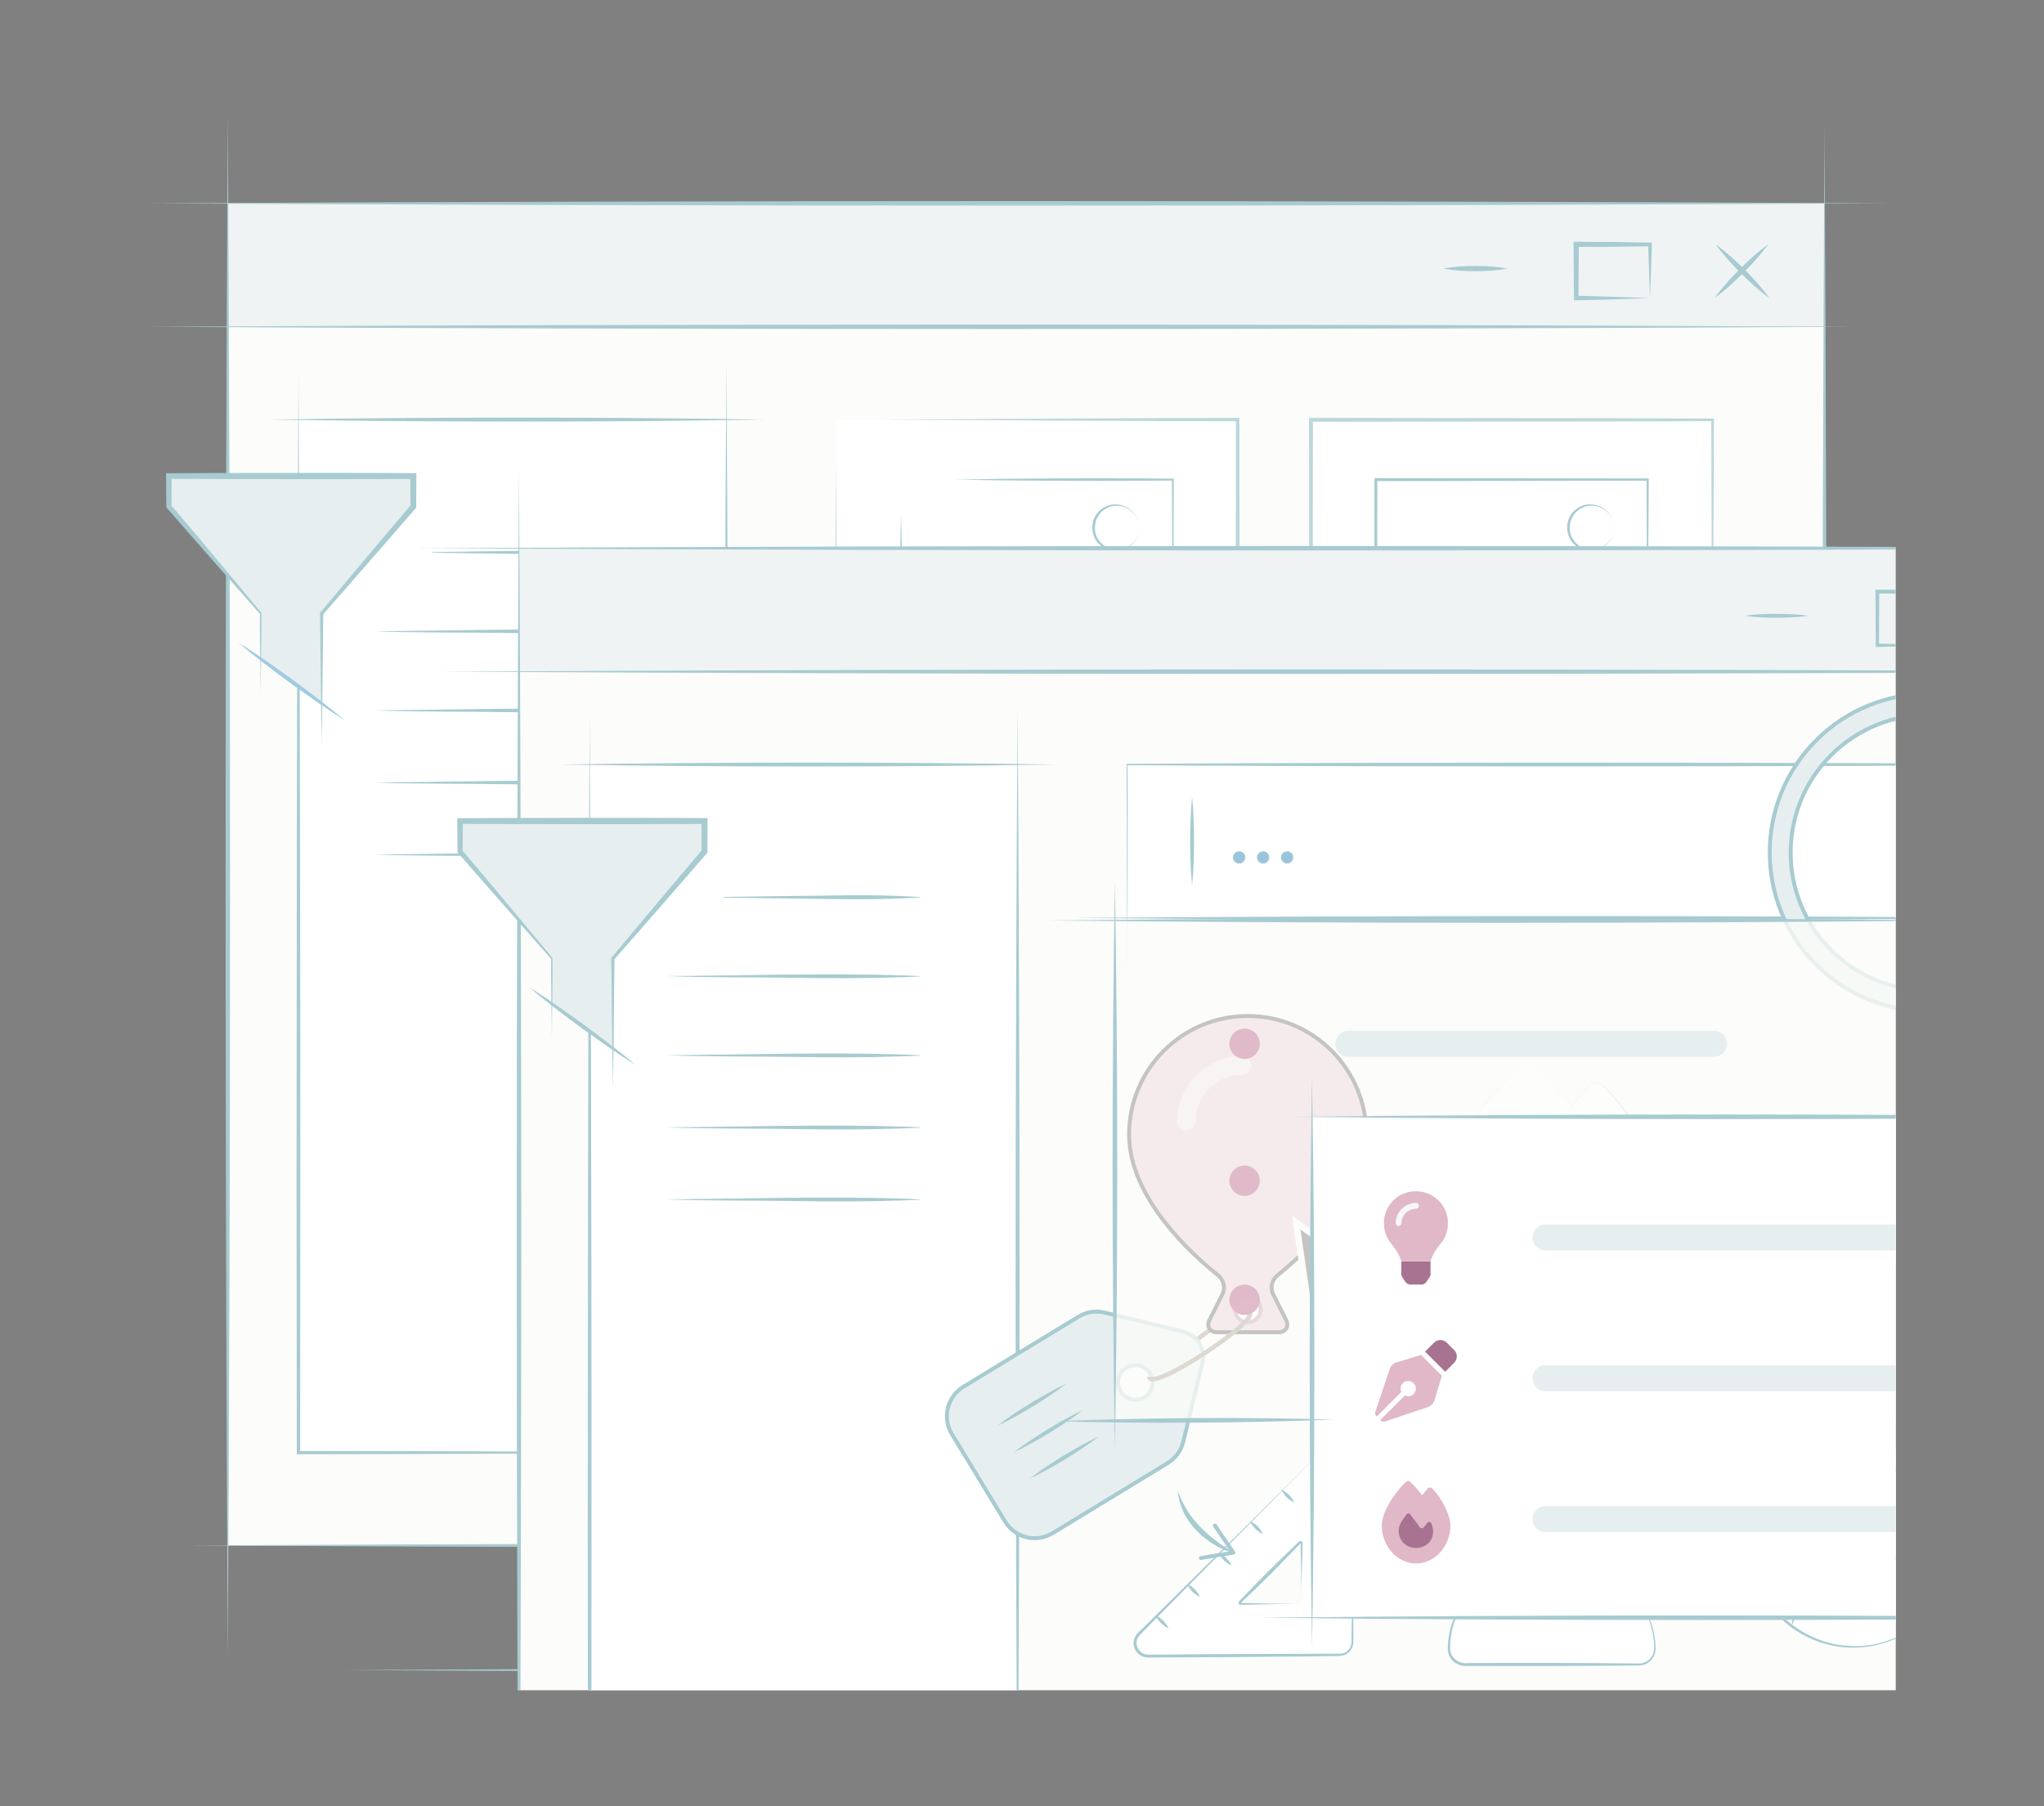 <svg width="1573" height="1390" viewBox="0 0 1573 1390" fill="none" xmlns="http://www.w3.org/2000/svg">
<rect x="0" y="0" width="1573" height="1390" fill="#808080" stroke="none"/>
<g clip-path="url(#clip0_101_952)">
<path d="M1404 251.5H175.3V1189.4H1404V251.5Z" fill="#FCFCFA"/>
<path d="M1317.9 884.4H1008.8V1115.8H1317.9V884.4Z" fill="white"/>
<path d="M952.5 884.4H643.4V1115.8H952.5V884.4Z" fill="white"/>
<path d="M1317.9 603.6H1008.8V835H1317.9V603.6Z" fill="white"/>
<path d="M1317.9 323.3H1008.8V554.7H1317.9V323.3Z" fill="white"/>
<path d="M1404 156.5H175.3V251.5H1404V156.5Z" fill="#EFF3F4"/>
<path d="M559 322.9H229.7V1117.9H559V322.9Z" fill="white"/>
<path d="M952.5 322.9H643.4V554.3H952.5V322.9Z" fill="white"/>
<path d="M975 554.7C864.9 556.7 753.5 556.8 643.4 554.7C753.6 552.7 864.9 552.7 975 554.7Z" fill="#B8D6DD"/>
<g opacity="0.75">
<path d="M952.5 1116.1C874.8 1116.5 719.9 1117.2 642.2 1117.4V1116.1L642 884.3V882.8H643.5L798 883C837 883 914.5 883.1 953.6 883.3C953.3 941.6 952.9 1057.9 952.5 1116.1ZM952.5 1116.1C952.1 1058.3 951.7 942.1 951.5 884.3L952.5 885.3C914 885.5 836.5 885.6 798 885.6L643.5 885.8L645 884.3L644.8 1116.1L643.5 1114.8C720.5 1115 875.5 1115.8 952.5 1116.1Z" fill="#B8D6DD"/>
</g>
<path d="M975 1116.1C864.9 1118.1 753.5 1118.2 643.4 1116.1C753.6 1114.1 864.9 1114.1 975 1116.1Z" fill="#B8D6DD"/>
<path d="M1340.4 554.7C1230.3 556.7 1118.9 556.8 1008.8 554.7C1119 552.7 1230.3 552.7 1340.4 554.7Z" fill="#B8D6DD"/>
<g opacity="0.75">
<path d="M1317.9 1116.1C1240.2 1116.5 1085.3 1117.2 1007.6 1117.4V1116.1L1007.4 884.3V882.8H1008.9L1163.4 883C1202.4 883 1279.9 883.1 1319 883.3C1318.7 941.6 1318.3 1057.9 1317.9 1116.1ZM1317.9 1116.1C1317.5 1058.3 1317.1 942.1 1316.9 884.3L1317.9 885.3C1279.4 885.5 1201.9 885.6 1163.4 885.6L1008.9 885.8L1010.4 884.3L1010.2 1116.1L1008.9 1114.8C1085.9 1115 1240.9 1115.8 1317.9 1116.1Z" fill="#B8D6DD"/>
</g>
<path d="M1340.4 1116.1C1230.3 1118.1 1118.9 1118.2 1008.8 1116.1C1119 1114.1 1230.3 1114.1 1340.4 1116.1Z" fill="#B8D6DD"/>
<path d="M332.9 424.9C351.8 424.6 389.6 424 408.5 423.9C433.7 423.4 459 423.3 484.1 425V425.3C480.9 425.5 477.8 425.7 474.6 425.8L465.1 426.2C446.2 426.9 427.3 426.7 408.4 426.4C389.6 426.2 351.6 425.7 332.8 425.4C332.9 425.2 332.9 424.9 332.9 424.9Z" fill="#A7CBD1"/>
<path d="M288.9 485.8C347.8 485.4 413.2 483.3 471.9 485.3C476 485.5 480 485.6 484.1 485.8V486.1C480 486.3 476 486.5 471.9 486.6C443.5 487.6 414.9 487.6 386.5 487.1C362.4 486.7 312.4 487 288.9 485.8Z" fill="#A7CBD1"/>
<path d="M288.9 546.7C347.8 546.3 413.2 544.2 471.9 546.2C476 546.4 480 546.5 484.1 546.7V547C480 547.2 476 547.4 471.9 547.5C443.5 548.5 414.9 548.5 386.5 548C362.4 547.6 312.4 547.9 288.9 546.7Z" fill="#A7CBD1"/>
<path d="M288.9 602.2C347.8 601.8 413.2 599.7 471.9 601.7C476 601.9 480 602 484.1 602.2V602.5C480 602.7 476 602.9 471.9 603C443.5 604 414.9 604 386.5 603.5C362.4 603 312.4 603.4 288.9 602.2Z" fill="#A7CBD1"/>
<path d="M288.9 657.6C347.8 657.2 413.2 655.1 471.9 657.1C476 657.3 480 657.4 484.1 657.6V657.9C480 658.1 476 658.3 471.9 658.4C443.5 659.4 414.9 659.4 386.5 658.9C362.4 658.5 312.4 658.8 288.9 657.6Z" fill="#A7CBD1"/>
<path d="M593.7 1117.9C502.9 1118.3 320.5 1119.2 229.7 1119.2H228.4V1117.9L228.2 910C228.3 758.9 228.4 540.5 229.2 390.2L229.7 286.2L230.2 390.2C230.6 458 230.8 631.7 231 702.1C231.2 805.7 231.1 1014.4 231 1118L229.7 1116.7C320.4 1116.6 503 1117.5 593.7 1117.9Z" fill="#A7CBD1"/>
<path d="M559 279.6C561 560.8 561 876.3 559 1157.5C557 876.2 557.1 560.8 559 279.6Z" fill="#A7CBD1"/>
<path d="M207.1 322.9C333.2 320.9 462.3 320.9 588.4 322.9C462.3 325 333.3 324.9 207.1 322.9Z" fill="#A7CBD1"/>
<g opacity="0.75">
<path d="M675.7 322.9C745.4 322.5 884.1 321.7 953.8 321.6V322.9L954 554.7V556.2C865.7 555.9 730.7 556.2 643.4 555.7H642.4V554.7C642.6 505.1 643 405.3 643.4 355.7L644 455.2L644.4 554.7L643.4 553.7C682 553.5 759.4 553.4 797.9 553.4L952.4 553.2L950.9 554.7L951.1 322.9L952.4 324.2C883.5 324.1 744.7 323.4 675.7 322.9Z" fill="#A7CBD1"/>
</g>
<path d="M643.4 1116.1C642.7 1042.5 642.2 957.9 642.1 884.3V883H643.4C743.1 882.8 853 882.8 952.5 883.3H953.5V884.3C953.3 945 952.9 1067.4 952.5 1128.1L951.9 1006.2L951.5 884.3L952.5 885.3C926.7 885.4 901 885.6 875.2 885.6C804 885.8 714.6 885.8 643.4 885.6L644.7 884.3L644.5 942.2C644.4 995.7 644 1062.8 643.4 1116.1Z" fill="#A7CBD1"/>
<g opacity="0.75">
<path d="M1317.9 554.9C1240.2 555.3 1085.3 556 1007.6 556.2V554.9L1007.4 323.1V321.6H1008.9L1163.4 321.8C1202.4 321.8 1279.9 321.9 1319 322.1C1318.7 380.4 1318.3 496.6 1317.9 554.9ZM1317.9 554.9C1317.5 497.1 1317.1 380.9 1316.9 323.1L1317.9 324.1C1279.4 324.3 1201.9 324.4 1163.4 324.4L1008.9 324.6L1010.4 323.1L1010.2 554.9L1008.9 553.6C1085.9 553.8 1240.9 554.5 1317.9 554.9Z" fill="#A7CBD1"/>
</g>
<path d="M1008.8 1116.1C1008.1 1042.5 1007.6 957.9 1007.5 884.3V883H1008.8C1108.5 882.8 1218.4 882.8 1317.9 883.3H1318.9V884.3C1318.7 945 1318.3 1067.4 1317.9 1128.1L1317.3 1006.2L1316.9 884.3L1317.9 885.3C1292.1 885.4 1266.4 885.6 1240.6 885.6C1169.4 885.8 1080 885.8 1008.8 885.6L1010.1 884.3L1009.9 942.2C1009.8 995.7 1009.4 1062.8 1008.8 1116.1Z" fill="#A7CBD1"/>
<g opacity="0.75">
<path d="M1317.9 835.4C1240.2 835.8 1085.3 836.5 1007.6 836.7V835.4L1007.4 603.6V602.1H1008.9L1163.4 602.3C1202.4 602.3 1279.9 602.4 1319 602.6C1318.7 660.9 1318.3 777.2 1317.9 835.4ZM1317.9 835.4C1317.5 777.6 1317.1 661.4 1316.9 603.6L1317.9 604.6C1279.4 604.8 1201.9 604.9 1163.4 604.9L1008.9 605.1L1010.4 603.6L1010.2 835.4L1008.9 834.1C1085.9 834.3 1240.9 835.1 1317.9 835.4Z" fill="#A7CBD1"/>
</g>
<path d="M1340.4 835.4C1230.3 837.4 1118.9 837.5 1008.8 835.4C1119 833.4 1230.3 833.4 1340.4 835.4Z" fill="#B8D6DD"/>
<path d="M876.5 406.1C876.5 421.8 857.6 429.9 846.1 419C838.8 412.3 838.8 399.8 846.1 393.1C857.6 382.3 876.5 390.4 876.5 406.1ZM876.5 406.1C876.4 390.8 857.9 383.4 847.3 394.4C841.1 400.7 841 411.6 847.3 417.8C857.9 428.8 876.4 421.4 876.5 406.1Z" fill="#A7CBD1"/>
<path d="M799.8 499.3C811.4 488.5 827.4 473.8 839.1 463.1C843.7 458.9 848.2 454.7 852.8 450.6L853.4 451.1L868.7 464C883.8 477 898.9 490.2 913.6 503.8C897.9 491.4 882.6 478.5 867.4 465.5L852.3 452.4H853.4C849 456.4 844.5 460.2 840 464.2C828.2 474.7 811.8 488.9 799.8 499.3Z" fill="#A7CBD1"/>
<path d="M693.4 508.6C693 494.5 692.9 474.2 692.7 459.9C698 455.2 708.4 445.9 713.8 441.2L734.7 422.8L735.4 422.2L736.1 422.8C760.7 447.3 791 478 815.5 502.9C824.2 511.9 833 520.8 841.7 529.8C832.7 521.1 823.7 512.3 814.8 503.6C789.8 479.1 759.3 448.8 734.7 424.2H736L715 442.5C709.8 447.1 699.2 456.2 693.9 460.7L694.1 460.2C694 474.4 693.6 494.6 693.4 508.6Z" fill="#A7CBD1"/>
<path d="M734.3 369.1C782.7 368.1 833.2 368 881.6 368.2L902.6 368.4H903.3V369.1C903.2 407.2 902.9 484 902.6 522.2C902.3 484 902.1 407.3 901.9 369.1L902.6 369.8L881.6 370C833.1 370.2 782.6 370.1 734.3 369.1Z" fill="#A7CBD1"/>
<path d="M913.5 508.6C858.1 508.9 747.8 509.4 692.5 509.5V508.6C692.4 481.4 692.3 451.6 692.8 424.5C692.9 415.2 693.1 405.8 693.4 396.5C693.7 405.8 693.9 415.2 694 424.5C694.4 451.5 694.4 481.4 694.2 508.6L693.3 507.7C748.2 507.8 858.7 508.3 913.5 508.6Z" fill="#A7CBD1"/>
<path d="M902.6 1070C850 1070.3 745.1 1070.7 692.5 1070.9V1070L692.4 930.5V929.5H693.4L798 929.6C798.8 929.7 902.5 929.8 903.3 929.8C903.1 965 902.8 1034.9 902.6 1070ZM902.6 1070L901.9 930.5L902.6 931.2L798 931.4L693.4 931.5L694.4 930.5L694.2 1070L693.3 1069.1C745.5 1069.3 850.4 1069.7 902.6 1070Z" fill="#A7CBD1"/>
<path d="M876.5 967.5C876.5 983.2 857.6 991.3 846.1 980.4C838.8 973.7 838.8 961.2 846.1 954.5C857.6 943.7 876.5 951.8 876.5 967.5ZM876.5 967.5C876.4 952.2 857.9 944.8 847.3 955.8C841.1 962.1 841 973 847.3 979.2C857.9 990.2 876.4 982.8 876.5 967.5Z" fill="#A7CBD1"/>
<path d="M796 1064C813.8 1047.5 834.3 1028.8 852.2 1012.5L852.8 1012L853.4 1012.5C862.4 1020.1 875 1030.8 883.8 1038.5C893.9 1047.2 903.8 1056.1 913.6 1065.2C903.1 1056.9 892.9 1048.5 882.7 1039.9C873.9 1032.5 861.2 1021.6 852.4 1013.9H853.5C835.3 1029.9 814.4 1048.2 796 1064Z" fill="#A7CBD1"/>
<path d="M693.4 1070C693 1055.9 692.9 1035.6 692.7 1021.3C698 1016.6 708.4 1007.3 713.8 1002.6L734.7 984.2L735.4 983.6L736.1 984.2C754.3 1002.4 776.8 1025.1 794.9 1043.6C801.3 1050.3 807.8 1056.9 814.2 1063.7C807.5 1057.3 800.8 1050.8 794.1 1044.4C775.5 1026.3 752.9 1003.9 734.7 985.7H736L715 1004C709.8 1008.6 699.2 1017.7 693.9 1022.2L694.1 1021.7C694 1035.9 693.6 1056 693.4 1070Z" fill="#A7CBD1"/>
<path d="M913.5 1070C858.2 1070.3 747.8 1070.8 692.5 1070.9V1070L692.4 930.5V929.5C745.1 929.5 850 929.7 902.6 929.8H903.3V930.5C903.1 968.6 902.9 1045.4 902.6 1083.6L902.2 1007.1L901.9 930.6L902.6 931.3C850.4 931.5 745.5 931.6 693.4 931.6L694.4 930.6L694.2 1070L693.3 1069.1C748.2 1069.2 858.7 1069.7 913.5 1070Z" fill="#A7CBD1"/>
<path d="M1268 508.6C1215.4 508.9 1110.5 509.3 1057.9 509.5V508.6L1057.8 369.1V368.1H1058.8L1163.4 368.2C1164.2 368.3 1267.9 368.4 1268.7 368.4C1268.5 403.5 1268.2 473.5 1268 508.6ZM1268 508.6L1267.3 369.1L1268 369.8L1163.4 370L1058.8 370.1L1059.8 369.1L1059.7 508.6L1058.8 507.7C1110.9 507.8 1215.9 508.3 1268 508.6Z" fill="#A7CBD1"/>
<path d="M1241.9 406.1C1241.9 421.8 1223 429.9 1211.5 419C1204.2 412.3 1204.2 399.8 1211.5 393.1C1223 382.3 1241.9 390.4 1241.9 406.1ZM1241.9 406.1C1241.8 390.8 1223.3 383.4 1212.7 394.4C1206.5 400.7 1206.4 411.6 1212.7 417.8C1223.3 428.8 1241.8 421.4 1241.9 406.1Z" fill="#A7CBD1"/>
<path d="M1161.4 502.6C1179.2 486.1 1199.7 467.4 1217.6 451.1L1218.2 450.6L1218.8 451.1C1227.8 458.7 1240.4 469.4 1249.2 477.1C1259.3 485.8 1269.2 494.7 1279 503.8C1268.5 495.5 1258.3 487.1 1248.1 478.5C1239.3 471.1 1226.6 460.2 1217.8 452.5H1218.9C1200.7 468.5 1179.8 486.8 1161.4 502.6Z" fill="#A7CBD1"/>
<path d="M1058.8 508.6C1058.4 494.5 1058.3 474.2 1058.1 459.9C1063.4 455.2 1073.8 445.9 1079.2 441.2L1100.1 422.8L1100.8 422.2L1101.5 422.8C1126.1 447.3 1156.4 478 1180.9 502.9C1189.6 511.9 1198.4 520.8 1207.1 529.8C1198.1 521.1 1189.1 512.3 1180.2 503.6C1155.2 479.1 1124.7 448.8 1100.1 424.2H1101.4L1080.4 442.5C1075.2 447.1 1064.6 456.2 1059.3 460.7L1059.5 460.2C1059.4 474.4 1059 494.6 1058.8 508.6Z" fill="#A7CBD1"/>
<path d="M1278.9 508.6C1223.6 508.9 1113.2 509.4 1057.9 509.5V508.6L1057.8 369.1V368.1C1110.5 368.2 1215.4 368.3 1268 368.4H1268.7V369.1C1268.5 407.2 1268.3 484 1268 522.2L1267.6 445.7L1267.3 369.2L1268 369.9C1215.8 370.1 1110.9 370.2 1058.8 370.2L1059.8 369.2L1059.7 508.7L1058.8 507.8C1113.6 507.8 1224.1 508.3 1278.9 508.6Z" fill="#A7CBD1"/>
<path d="M1268 1070C1215.4 1070.3 1110.5 1070.7 1057.9 1070.9V1070L1057.8 930.5V929.5H1058.8L1163.4 929.6C1164.2 929.7 1267.9 929.8 1268.7 929.8C1268.5 965 1268.2 1034.9 1268 1070ZM1268 1070L1267.3 930.5L1268 931.2L1163.4 931.4L1058.8 931.5L1059.8 930.5L1059.6 1070L1058.7 1069.1C1110.9 1069.3 1215.9 1069.7 1268 1070Z" fill="#A7CBD1"/>
<path d="M1241.9 967.5C1241.9 983.2 1223 991.3 1211.5 980.4C1204.2 973.7 1204.2 961.2 1211.5 954.5C1223 943.7 1241.9 951.8 1241.9 967.5ZM1241.9 967.5C1241.8 952.2 1223.3 944.8 1212.7 955.8C1206.5 962.1 1206.4 973 1212.7 979.2C1223.3 990.2 1241.8 982.8 1241.9 967.5Z" fill="#A7CBD1"/>
<path d="M1161 1064.4C1176.6 1049.8 1201.6 1027.1 1217.6 1012.6L1218.2 1012.1L1218.8 1012.6C1226.5 1019 1234.1 1025.5 1241.6 1032.1C1249.1 1038.7 1256.5 1045.4 1263.7 1052.3C1255.8 1046.2 1248 1039.9 1240.4 1033.5C1232.7 1027.1 1225.2 1020.6 1217.7 1014H1218.8C1202.6 1028.3 1177.3 1050.4 1161 1064.4Z" fill="#A7CBD1"/>
<path d="M1058.8 1070C1058.4 1055.9 1058.3 1035.6 1058.1 1021.3C1063.4 1016.6 1073.8 1007.3 1079.2 1002.6L1100.1 984.2L1100.8 983.6L1101.5 984.2C1126.1 1008.7 1156.4 1039.4 1180.9 1064.3C1189.6 1073.3 1198.4 1082.2 1207.1 1091.2C1198.1 1082.5 1189.1 1073.7 1180.2 1065C1155.2 1040.5 1124.7 1010.2 1100.1 985.6H1101.4L1080.4 1003.9C1075.2 1008.5 1064.6 1017.6 1059.3 1022.1L1059.5 1021.6C1059.4 1035.9 1059 1056 1058.8 1070Z" fill="#A7CBD1"/>
<path d="M1241.9 686.8C1241.9 702.5 1223 710.6 1211.5 699.7C1204.2 693 1204.2 680.5 1211.5 673.8C1223 663 1241.9 671.1 1241.9 686.8ZM1241.9 686.8C1241.8 671.5 1223.3 664.1 1212.7 675.1C1206.5 681.4 1206.4 692.3 1212.7 698.5C1223.3 709.5 1241.8 702.1 1241.9 686.8Z" fill="#A7CBD1"/>
<path d="M1165.6 779.6C1177.1 768.9 1193 754.3 1204.6 743.7C1209.1 739.6 1213.7 735.4 1218.2 731.3L1218.8 731.8L1234.1 744.7C1249.2 757.7 1264.3 770.9 1279 784.5C1263.3 772.1 1248 759.2 1232.8 746.2L1217.7 733.1H1218.8C1214.4 737 1210 740.9 1205.5 744.8C1193.7 755.2 1177.5 769.4 1165.6 779.6Z" fill="#A7CBD1"/>
<path d="M1058.8 789.3C1058.4 775.2 1058.3 754.9 1058.1 740.6C1063.4 735.9 1073.8 726.6 1079.2 721.9L1100.1 703.5L1100.8 702.9L1101.5 703.5C1126.1 728 1156.4 758.7 1180.9 783.6C1189.6 792.6 1198.4 801.5 1207.1 810.5C1198.1 801.8 1189.1 793 1180.2 784.3C1155.2 759.8 1124.7 729.5 1100.1 704.9H1101.4L1080.4 723.2C1075.2 727.8 1064.6 736.9 1059.3 741.4L1059.5 740.9C1059.4 755.2 1059 775.3 1058.8 789.3Z" fill="#A7CBD1"/>
<path d="M1038.1 649.8C1113.8 648.7 1192.2 648.6 1268 649.1H1268.7V649.8C1268.6 687.9 1268.3 764.7 1268 802.9C1267.7 764.7 1267.5 688 1267.3 649.8L1268 650.5C1192.2 651 1113.8 650.9 1038.1 649.8Z" fill="#A7CBD1"/>
<path d="M1278.9 789.3C1223.5 789.6 1113.2 790.1 1057.9 790.2V789.3C1057.8 751.4 1057.7 709.7 1058.2 672C1058.2 660.6 1058.6 644.5 1058.8 632.9C1059.1 644.6 1059.3 660.5 1059.4 672C1059.8 709.6 1059.8 751.4 1059.6 789.3L1058.7 788.4C1113.6 788.5 1224.1 789 1278.9 789.3Z" fill="#A7CBD1"/>
<path d="M265.4 1285.3C649 1283 1079.3 1283 1462.9 1285.3C1079.3 1287.6 648.9 1287.5 265.4 1285.3Z" fill="#A7CBD1"/>
<path d="M1404.1 1300.8C1401.8 915.3 1401.8 482.8 1404.1 97.3C1406.3 482.8 1406.3 915.2 1404.1 1300.8Z" fill="#A7CBD1"/>
<path d="M114 251.5C534.3 249.2 1005.8 249.2 1426.1 251.5C1005.8 253.8 534.3 253.8 114 251.5Z" fill="#A7CBD1"/>
<path d="M114 156.5C543.5 154.2 1025.4 154.2 1454.9 156.5C1025.4 158.8 543.5 158.8 114 156.5Z" fill="#A7CBD1"/>
<path d="M145.1 1189.4C562.4 1187.1 1030.4 1187.1 1447.7 1189.4C1030.4 1191.7 562.3 1191.7 145.1 1189.4Z" fill="#A7CBD1"/>
<path d="M175.3 1276.9C173.1 896.1 173 468.8 175.3 88C177.6 468.8 177.6 896.1 175.3 1276.9Z" fill="#A7CBD1"/>
<path d="M200.6 507.4V472.1L130 389.8V366.3H318.2V389.8L247.6 472.1V542.7" fill="#E6EEEF"/>
<path d="M200.6 533.4C200.6 518.9 199.7 485.2 200.1 472.5C177.6 447.1 150.8 416.7 128.5 391L128 390.5V389.8L127.8 366.3V364.2H130L177 364C220.7 364 274.6 363.8 318.1 364.1H320.4V366.4L320.3 389.9V390.7L319.8 391.3L302 411.8C284.7 431.6 265.8 453.4 248.5 473L248.8 472.2C248.4 500.6 248.1 544.8 247.6 572.9C247.4 560.3 247.1 535.1 246.9 522.5L246.3 472.1V471.7C258 457.7 269.7 443.7 281.4 429.8C290.1 419.5 307.7 398.7 316.4 388.4L315.9 389.8L315.8 366.3L318.1 368.6C274.7 368.8 220.6 368.8 177 368.7L130 368.5L132.1 366.4L132 389.8L131.5 388.5L149 409.2C164.5 427.7 185.7 453 201.1 471.6C201.4 487 200.6 518 200.6 533.4Z" fill="#A7CBD1"/>
<path d="M265.4 554.4C251.2 545.5 237.1 535.5 223.5 525.7C210 515.8 196.1 505.3 183.4 494.5C197.6 503.3 211.7 513.4 225.3 523.2C238.7 533.1 252.6 543.6 265.4 554.4Z" fill="#A1CBE2"/>
<path d="M656.3 822.1C656.3 822.1 613 850 611.9 853" stroke="#A87390" stroke-width="3.425" stroke-miterlimit="10"/>
<path d="M606.6 853.6H544.3C537.2 853.6 530.4 856.4 525.4 861.4L452.1 934.7C441.7 945.1 441.7 962 452.1 972.4L507.7 1028C518.1 1038.4 535 1038.4 545.4 1028L618.7 954.7C623.7 949.7 626.5 942.9 626.5 935.8V873.6C626.6 862.6 617.6 853.6 606.6 853.6ZM593.3 900.3C593.3 907.7 587.3 913.6 580 913.6C572.7 913.6 566.7 907.6 566.7 900.3C566.7 893 572.7 887 580 887C587.3 887 593.3 892.9 593.3 900.3Z" fill="#E6EEEF" stroke="#A7CBD1" stroke-width="3" stroke-miterlimit="10"/>
<path d="M528.7 913.6C522.4 921.6 515.1 929.3 507.9 936.5C500.6 943.7 493 951 485 957.3C491.3 949.3 498.6 941.6 505.8 934.4C513 927.2 520.7 919.9 528.7 913.6Z" fill="#A7CBD1"/>
<path d="M545.6 930.5C539.3 938.5 532 946.2 524.8 953.4C517.5 960.6 509.9 967.9 501.9 974.2C508.2 966.2 515.5 958.5 522.7 951.3C530 944.2 537.6 936.8 545.6 930.5Z" fill="#A7CBD1"/>
<path d="M562.4 947.3C556.1 955.3 548.8 963 541.6 970.2C534.3 977.4 526.7 984.7 518.7 991C525 983 532.3 975.3 539.5 968.1C546.7 960.9 554.4 953.6 562.4 947.3Z" fill="#A7CBD1"/>
<g opacity="0.85">
<path d="M949 603.6H643V833.1H949V603.6Z" fill="#EFEDE6"/>
</g>
<path d="M949 603.6V833.1H643V603.6H949ZM952 600.6H949H643H640V603.6V833.1V836.1H643H949H952V833.1V603.6V600.6Z" fill="#353531"/>
<path d="M899.6 649.3H692.4V787.4H899.6V649.3Z" fill="#F7F7F5"/>
<path d="M856.5 703.3C866.055 703.3 873.8 695.555 873.8 686C873.8 676.445 866.055 668.7 856.5 668.7C846.945 668.7 839.2 676.445 839.2 686C839.2 695.555 846.945 703.3 856.5 703.3Z" fill="#E8D98B" stroke="#C6814E" stroke-width="2" stroke-miterlimit="10"/>
<path d="M785.4 787.5L850.3 731.2L899.6 773.5V787.5H785.4Z" fill="#98D0EF" stroke="#5892BE" stroke-width="2" stroke-miterlimit="10"/>
<path d="M692.4 739.6L734 703.2L814.9 787.5H692.4V739.6Z" fill="#98D0EF" stroke="#5892BE" stroke-width="2" stroke-miterlimit="10"/>
<path d="M899.6 649.3V787.4H692.4V649.3H899.6ZM901.6 647.3H899.6H692.4H690.4V649.3V787.4V789.4H692.4H899.6H901.6V787.4V649.3V647.3Z" fill="#3D3D3A"/>
<path d="M947.9 890.8L927.6 919L913.3 820.9L993.5 879.2L959.1 884.1L1002.4 955.8L991.3 962.6L947.9 890.8Z" fill="#68644F"/>
<path d="M947.5 900.7L924.1 933.1L906 808.9L1007.6 882.7L968 888.3L1009.9 957.7L989.5 970.1L947.5 900.7Z" fill="#1D1D1B"/>
<path d="M909.3 814.3L1001.2 881.1L971.3 885.4L963.9 886.5L967.8 892.9L1006.5 957L990.2 966.8L951.5 902.7L947.6 896.3L943.2 902.3L925.5 926.8L909.3 814.3ZM902.8 803.5L922.6 939.6L947.4 905.2L988.7 973.5L1013.4 958.6L972 890.2L1014 884.2L902.8 803.5Z" fill="white"/>
<path d="M660.6 824.4C665.129 824.4 668.8 820.729 668.8 816.2C668.8 811.671 665.129 808 660.6 808C656.071 808 652.4 811.671 652.4 816.2C652.4 820.729 656.071 824.4 660.6 824.4Z" fill="#F7F7F5" stroke="#282722" stroke-width="1.712" stroke-miterlimit="10"/>
<path d="M588 894.2C587.4 907.5 668.7 826.4 657.4 821.1C657.4 821.1 655.8 820.4 654.7 821.5" stroke="#A87390" stroke-width="3.425" stroke-miterlimit="10"/>
<path d="M1269.8 229.4C1251.7 230.1 1231.1 230.8 1213 231.1H1211.3V229.4C1211.2 219.1 1211 198.4 1211 188.1V186.1H1213C1231.3 186.1 1251.4 186.3 1269.8 186.7H1271.2V188.1C1271 200.2 1270.2 217.2 1269.8 229.4ZM1269.8 229.4C1269.3 217.5 1268.7 199.8 1268.4 188.1L1269.8 189.5C1262.7 189.7 1248.5 189.9 1241.4 189.9C1231.9 190 1222.5 190 1213 190L1215 188C1215 198.3 1214.8 219 1214.7 229.3L1213 227.6C1229 228 1253.5 228.8 1269.8 229.4Z" fill="#A7CBD1"/>
<path d="M1160 206.7C1151.9 208.3 1143.7 208.6 1135.5 208.7C1127.3 208.7 1119.1 208.3 1111 206.7C1119.1 205.1 1127.3 204.7 1135.5 204.7C1143.7 204.7 1151.9 205.1 1160 206.7Z" fill="#A7CBD1"/>
<path d="M1360.7 188.1C1355 196 1348.4 203.2 1341.5 210.1C1334.6 217 1327.5 223.6 1319.5 229.3C1325.2 221.3 1331.8 214.2 1338.7 207.3C1345.6 200.4 1352.7 193.8 1360.7 188.1Z" fill="#A7CBD1"/>
<path d="M1320.4 188.1C1328.3 193.8 1335.5 200.4 1342.4 207.3C1349.3 214.2 1355.9 221.3 1361.6 229.3C1353.6 223.6 1346.5 217 1339.6 210.1C1332.7 203.2 1326.1 196 1320.4 188.1Z" fill="#A7CBD1"/>
<path d="M1239.5 1214.1C1232.5 1223.3 1224.6 1231.7 1216.5 1239.9C1208.3 1248 1199.9 1255.9 1190.7 1262.9C1197.7 1253.7 1205.5 1245.3 1213.7 1237.1C1221.9 1228.9 1230.3 1221 1239.5 1214.1Z" fill="#A7CBD1"/>
<path d="M1191.8 1214.1C1201 1221.1 1209.4 1228.9 1217.6 1237.1C1225.7 1245.3 1233.6 1253.7 1240.6 1262.9C1231.4 1255.9 1223 1248.1 1214.8 1239.9C1206.6 1231.7 1198.8 1223.3 1191.8 1214.1Z" fill="#A7CBD1"/>
<path d="M1353.9 1211.1C1343.8 1227.3 1332 1242.4 1319.8 1257C1310.8 1248.2 1301.9 1239.4 1293.6 1230C1303 1237.3 1312.1 1245.1 1320.9 1253L1318.2 1253.2C1319.6 1251.4 1321 1249.5 1322.4 1247.7C1332.3 1235.1 1342.5 1222.5 1353.9 1211.1Z" fill="#A7CBD1"/>
<g clip-path="url(#clip1_101_952)">
<path d="M1628.1 516.9H399.4V1454.8H1628.1V516.9Z" fill="#FCFCFA"/>
<path d="M1508.3 840.1C1514.3 840.1 1519.2 845 1519.2 851V981.8C1519.2 987.8 1514.3 992.7 1508.3 992.7C1502.3 992.7 1497.4 987.8 1497.4 981.8V851C1497.4 845 1502.3 840.1 1508.3 840.1ZM1344.9 894L1486.6 851V981.8L1442 968.2C1438.4 982.3 1425.6 992.6 1410.4 992.6C1392.4 992.6 1377.7 978 1377.7 959.9C1377.7 956.2 1378.3 952.5 1379.5 949.2L1345 938.7C1344.7 944.5 1339.9 949 1334.1 949C1328.1 949 1323.2 944.1 1323.2 938.1V894.5C1323.2 888.5 1328.1 883.6 1334.1 883.6C1339.8 883.7 1344.6 888.3 1344.9 894ZM1426.3 963.5L1395.1 954C1394.4 955.8 1394 957.9 1394 960C1394 969 1401.3 976.3 1410.3 976.3C1418.1 976.4 1424.7 970.8 1426.3 963.5Z" fill="white"/>
<path d="M1344.9 894C1380.8 882.8 1451.6 860.7 1487.5 849.7C1487.8 886.8 1487.6 944.3 1487.8 981.8V983.5L1486.2 983L1441.6 969.4L1443.1 968.6C1438.5 986.9 1418.6 998.1 1400.5 992.4C1382.5 987.3 1372 966.5 1378.5 949L1379.1 950.3L1344.7 939.6L1345.7 938.9C1344.1 954.4 1321.9 953 1322.5 937.3V930.4C1322.6 920.4 1322.7 905.7 1322.8 895.7C1322.5 891 1325.3 886.2 1329.8 884.4C1336.6 881.5 1344.7 886.7 1344.9 894ZM1344.9 894C1344.5 886.7 1336.6 881.8 1329.9 884.7C1325.6 886.5 1323 891 1323.4 895.6C1323.5 905.5 1323.6 920.3 1323.7 930.3V937.2C1323.2 951 1342.7 952.4 1344.1 938.7L1344.2 937.7L1345.2 938L1379.7 948.3L1380.7 948.6L1380.4 949.6C1374.5 966.1 1384.3 985.4 1401.2 990.2C1413.4 994 1427.6 989.5 1435.3 979.2C1438.1 975.5 1440.1 971.2 1441.2 966.7L1442.4 967.1L1487.1 980.6L1485.5 981.8C1485.4 944.7 1485.7 887.7 1485.8 851L1487.1 851.9C1451.4 862.6 1380.3 883.6 1344.9 894Z" fill="#A7CBD1"/>
<path d="M1426.3 963.5C1416 961.2 1404.9 958.1 1394.8 955.2L1396.2 954.5C1393 962.5 1397.7 972.2 1405.9 974.7C1414.4 977.5 1423.9 972.1 1426.3 963.5ZM1426.3 963.5C1425 973.2 1414.6 979.5 1405.3 976.7C1395.6 974.1 1390.2 962.8 1394 953.6L1394.4 952.6L1395.4 952.9C1405.5 956.1 1416.4 959.7 1426.3 963.5Z" fill="#A7CBD1"/>
<path d="M1628.1 421.9H399.4V516.9H1628.1V421.9Z" fill="#EFF3F4"/>
<path d="M783.1 588.4H453.8V1383.4H783.1V588.4Z" fill="white"/>
<path d="M1542 588.4H867.5V706.5H1542V588.4Z" fill="white"/>
<path d="M817.8 1383.3C727 1383.7 544.6 1384.6 453.8 1384.6H452.5V1383.3L452.3 1175.4C452.4 1024.3 452.5 805.9 453.3 655.6L453.8 551.6L454.3 655.6C454.7 723.4 454.9 897.1 455.1 967.5C455.3 1071.1 455.2 1279.8 455.1 1383.4L453.8 1382.1C544.4 1382 727.1 1382.9 817.8 1383.3Z" fill="#A7CBD1"/>
<path d="M783.1 545C785.1 826.2 785.1 1141.7 783.1 1422.9C781.1 1141.6 781.1 826.2 783.1 545Z" fill="#A7CBD1"/>
<path d="M431.2 588.4C557.3 586.4 686.4 586.4 812.5 588.4C686.4 590.4 557.3 590.4 431.2 588.4Z" fill="#A7CBD1"/>
<path d="M556.9 690.3C575.8 690 613.6 689.4 632.5 689.3C657.7 688.8 683 688.7 708.1 690.4V690.7C704.9 690.9 701.8 691.1 698.6 691.2L689.1 691.6C670.2 692.3 651.3 692.1 632.4 691.8C613.6 691.6 575.6 691.1 556.8 690.8C556.9 690.6 556.9 690.3 556.9 690.3Z" fill="#A7CBD1"/>
<path d="M513 751.2C571.9 750.8 637.3 748.7 696 750.7C700.1 750.9 704.1 751 708.2 751.2V751.5C704.1 751.7 700.1 751.9 696 752C667.6 753 639 753 610.6 752.5C586.5 752.1 536.5 752.4 513 751.2Z" fill="#A7CBD1"/>
<path d="M513 812.1C571.9 811.7 637.3 809.6 696 811.6C700.1 811.8 704.1 811.9 708.2 812.1V812.4C704.1 812.6 700.1 812.8 696 812.9C667.6 813.9 639 813.9 610.6 813.4C586.5 813 536.5 813.3 513 812.1Z" fill="#A7CBD1"/>
<path d="M513 867.6C571.9 867.2 637.3 865.1 696 867.1C700.1 867.3 704.1 867.4 708.2 867.6V867.9C704.1 868.1 700.1 868.3 696 868.4C667.6 869.4 639 869.4 610.6 868.9C586.5 868.4 536.5 868.8 513 867.6Z" fill="#A7CBD1"/>
<path d="M513 923C571.9 922.6 637.3 920.5 696 922.5C700.1 922.7 704.1 922.8 708.2 923V923.3C704.1 923.5 700.1 923.7 696 923.8C667.6 924.8 639 924.8 610.6 924.3C586.5 923.9 536.5 924.2 513 923Z" fill="#A7CBD1"/>
<path d="M319 421.9C764.6 419.6 1264.5 419.6 1710.1 421.9C1264.5 424.2 764.6 424.2 319 421.9Z" fill="#A7CBD1"/>
<path d="M338.1 516.9C767.6 514.6 1249.5 514.6 1679 516.9C1249.4 519.2 767.6 519.2 338.1 516.9Z" fill="#A7CBD1"/>
<path d="M399.4 1542.3C397.1 1163.4 397.1 738.4 399.4 359.5C401.7 738.4 401.7 1163.5 399.4 1542.3Z" fill="#A7CBD1"/>
<path d="M424.7 772.8V737.5L354.1 655.2V631.7H542.3V655.2L471.7 737.5V808.1" fill="#E6EEEF"/>
<path d="M424.7 772.8V737.5L354.1 655.2V631.7H542.3V655.2L471.7 737.5V808.1" stroke="#E6EEEF" stroke-miterlimit="10"/>
<path d="M424.7 798.9C424.7 784.4 423.8 750.7 424.2 738C401.7 712.6 374.9 682.2 352.6 656.5L352.1 656V655.3L351.9 631.8V629.7H354.1L401.1 629.5C444.8 629.5 498.7 629.3 542.2 629.6H544.5V631.9L544.4 655.4V656.2L543.9 656.8L526.1 677.3C508.8 697.1 489.9 718.9 472.6 738.5L472.9 737.7C472.5 766.1 472.2 810.3 471.7 838.4C471.5 825.8 471.2 800.6 471 788L470.4 737.6V737.2C482.1 723.2 493.8 709.2 505.5 695.3C514.2 685 531.8 664.2 540.5 653.9L540 655.3L539.9 631.8L542.2 634.1C498.8 634.3 444.7 634.3 401.1 634.2L354.1 634L356.2 631.9L356 655.4L355.5 654.1L373 674.8C388.5 693.3 409.7 718.6 425.1 737.2C425.5 752.4 424.7 783.4 424.7 798.9Z" fill="#A7CBD1"/>
<path d="M489.4 819.8C475.2 810.9 461.1 800.9 447.5 791.1C434 781.2 420.1 770.7 407.4 759.9C421.6 768.7 435.7 778.8 449.3 788.6C462.8 798.6 476.7 809 489.4 819.8Z" fill="#A7CBD1"/>
<path d="M1570 706.5C1331 708.5 1065.3 708.5 826.2 706.5C1065.3 704.5 1331 704.5 1570 706.5Z" fill="#A7CBD1"/>
<path d="M867.5 748.1L867 588.4V587.9H867.5C918.5 587.5 999.3 587.3 1051 587.1C1226 586.8 1427.2 586.8 1601.4 588.4C1427.4 589.9 1225.8 590 1051 589.7C999.3 589.5 918.7 589.3 867.5 588.9C868.3 586.1 867.5 748.6 867.5 748.1Z" fill="#A7CBD1"/>
<path d="M917.4 613.3C918.6 624.5 918.8 636.2 918.9 647.4C918.8 658.7 918.6 670.4 917.4 681.5C916.2 670.3 916 658.6 915.9 647.4C916 636.2 916.2 624.5 917.4 613.3Z" fill="#A7CBD1"/>
<path d="M953.597 664.171C952.422 664.171 951.414 663.75 950.572 662.908C949.731 662.067 949.31 661.059 949.31 659.884C949.31 658.709 949.731 657.701 950.572 656.859C951.414 656.018 952.422 655.597 953.597 655.597C954.771 655.597 955.78 656.018 956.621 656.859C957.463 657.701 957.883 658.709 957.883 659.884C957.883 660.662 957.685 661.376 957.288 662.027C956.907 662.678 956.391 663.202 955.74 663.599C955.105 663.98 954.39 664.171 953.597 664.171ZM972.065 664.171C970.891 664.171 969.882 663.75 969.041 662.908C968.199 662.067 967.779 661.059 967.779 659.884C967.779 658.709 968.199 657.701 969.041 656.859C969.882 656.018 970.891 655.597 972.065 655.597C973.24 655.597 974.249 656.018 975.09 656.859C975.932 657.701 976.352 658.709 976.352 659.884C976.352 660.662 976.154 661.376 975.757 662.027C975.376 662.678 974.86 663.202 974.209 663.599C973.574 663.98 972.859 664.171 972.065 664.171ZM990.534 664.171C989.359 664.171 988.351 663.75 987.51 662.908C986.668 662.067 986.248 661.059 986.248 659.884C986.248 658.709 986.668 657.701 987.51 656.859C988.351 656.018 989.359 655.597 990.534 655.597C991.709 655.597 992.717 656.018 993.559 656.859C994.4 657.701 994.821 658.709 994.821 659.884C994.821 660.662 994.623 661.376 994.226 662.027C993.845 662.678 993.329 663.202 992.678 663.599C992.043 663.98 991.328 664.171 990.534 664.171Z" fill="#99C3E0"/>
<path d="M950.572 662.908L950.926 662.555L950.926 662.555L950.572 662.908ZM956.621 656.859L956.975 656.506L956.975 656.506L956.621 656.859ZM957.288 662.027L956.861 661.767L956.856 661.775L957.288 662.027ZM955.74 663.599L955.997 664.028L956 664.026L955.74 663.599ZM953.597 663.671C952.556 663.671 951.675 663.304 950.926 662.555L950.218 663.262C951.152 664.196 952.287 664.671 953.597 664.671V663.671ZM950.926 662.555C950.177 661.806 949.81 660.924 949.81 659.884H948.81C948.81 661.193 949.285 662.328 950.218 663.262L950.926 662.555ZM949.81 659.884C949.81 658.843 950.177 657.962 950.926 657.213L950.218 656.506C949.285 657.44 948.81 658.574 948.81 659.884H949.81ZM950.926 657.213C951.675 656.464 952.556 656.097 953.597 656.097V655.097C952.287 655.097 951.152 655.572 950.218 656.506L950.926 657.213ZM953.597 656.097C954.637 656.097 955.519 656.464 956.268 657.213L956.975 656.506C956.041 655.572 954.906 655.097 953.597 655.097V656.097ZM956.268 657.213C957.017 657.962 957.383 658.843 957.383 659.884H958.383C958.383 658.574 957.909 657.44 956.975 656.506L956.268 657.213ZM957.383 659.884C957.383 660.572 957.209 661.196 956.861 661.767L957.715 662.287C958.161 661.556 958.383 660.752 958.383 659.884H957.383ZM956.856 661.775C956.518 662.353 956.061 662.818 955.48 663.172L956 664.026C956.721 663.586 957.296 663.003 957.719 662.28L956.856 661.775ZM955.483 663.17C954.931 663.501 954.307 663.671 953.597 663.671V664.671C954.474 664.671 955.279 664.459 955.997 664.028L955.483 663.17ZM969.041 662.908L969.394 662.555L969.394 662.555L969.041 662.908ZM975.09 656.859L975.444 656.506L975.444 656.506L975.09 656.859ZM975.757 662.027L975.33 661.767L975.325 661.775L975.757 662.027ZM974.209 663.599L974.466 664.028L974.469 664.026L974.209 663.599ZM972.065 663.671C971.025 663.671 970.144 663.304 969.394 662.555L968.687 663.262C969.621 664.196 970.756 664.671 972.065 664.671V663.671ZM969.394 662.555C968.645 661.806 968.279 660.924 968.279 659.884H967.279C967.279 661.193 967.753 662.328 968.687 663.262L969.394 662.555ZM968.279 659.884C968.279 658.843 968.645 657.962 969.394 657.213L968.687 656.506C967.753 657.44 967.279 658.574 967.279 659.884H968.279ZM969.394 657.213C970.144 656.464 971.025 656.097 972.065 656.097V655.097C970.756 655.097 969.621 655.572 968.687 656.506L969.394 657.213ZM972.065 656.097C973.106 656.097 973.987 656.464 974.736 657.213L975.444 656.506C974.51 655.572 973.375 655.097 972.065 655.097V656.097ZM974.736 657.213C975.486 657.962 975.852 658.843 975.852 659.884H976.852C976.852 658.574 976.377 657.44 975.444 656.506L974.736 657.213ZM975.852 659.884C975.852 660.572 975.678 661.196 975.33 661.767L976.184 662.287C976.63 661.556 976.852 660.752 976.852 659.884H975.852ZM975.325 661.775C974.987 662.353 974.53 662.818 973.949 663.172L974.469 664.026C975.19 663.586 975.765 663.003 976.188 662.28L975.325 661.775ZM973.952 663.17C973.4 663.501 972.775 663.671 972.065 663.671V664.671C972.943 664.671 973.748 664.459 974.466 664.028L973.952 663.17ZM987.51 662.908L987.863 662.555L987.863 662.555L987.51 662.908ZM993.559 656.859L993.912 656.506L993.912 656.506L993.559 656.859ZM994.226 662.027L993.799 661.767L993.794 661.775L994.226 662.027ZM992.678 663.599L992.935 664.028L992.938 664.026L992.678 663.599ZM990.534 663.671C989.494 663.671 988.612 663.304 987.863 662.555L987.156 663.262C988.09 664.196 989.225 664.671 990.534 664.671V663.671ZM987.863 662.555C987.114 661.806 986.748 660.924 986.748 659.884H985.748C985.748 661.193 986.222 662.328 987.156 663.262L987.863 662.555ZM986.748 659.884C986.748 658.843 987.114 657.962 987.863 657.213L987.156 656.506C986.222 657.44 985.748 658.574 985.748 659.884H986.748ZM987.863 657.213C988.612 656.464 989.494 656.097 990.534 656.097V655.097C989.225 655.097 988.09 655.572 987.156 656.506L987.863 657.213ZM990.534 656.097C991.575 656.097 992.456 656.464 993.205 657.213L993.912 656.506C992.979 655.572 991.844 655.097 990.534 655.097V656.097ZM993.205 657.213C993.954 657.962 994.321 658.843 994.321 659.884H995.321C995.321 658.574 994.846 657.44 993.912 656.506L993.205 657.213ZM994.321 659.884C994.321 660.572 994.147 661.196 993.799 661.767L994.653 662.287C995.098 661.556 995.321 660.752 995.321 659.884H994.321ZM993.794 661.775C993.455 662.353 992.999 662.818 992.417 663.172L992.938 664.026C993.659 663.586 994.234 663.003 994.657 662.28L993.794 661.775ZM992.42 663.17C991.869 663.501 991.244 663.671 990.534 663.671V664.671C991.412 664.671 992.217 664.459 992.935 664.028L992.42 663.17Z" fill="#A7CBD1"/>
<path d="M1559.1 731.2C1517.7 772.6 1450.5 772.6 1409.1 731.2C1367.7 689.8 1367.7 622.6 1409.1 581.2C1450.5 539.8 1517.7 539.8 1559.1 581.2C1600.6 622.5 1600.6 689.7 1559.1 731.2ZM1570.5 569.7C1522.8 522 1445.4 522 1397.7 569.7C1350 617.4 1350 694.8 1397.7 742.5C1445.4 790.2 1522.8 790.2 1570.5 742.5C1618.2 694.8 1618.2 617.4 1570.5 569.7Z" fill="#E6EEEF" stroke="#A7CBD1" stroke-width="3" stroke-miterlimit="10"/>
<path d="M964.2 1001.6C964.2 1001.6 920.9 1029.5 919.8 1032.5" stroke="#7F715B" stroke-width="3.425" stroke-miterlimit="10"/>
<path d="M910.7 1024.9L850.2 1010.2C843.3 1008.5 836.1 1009.6 830 1013.3L741.5 1067.2C728.9 1074.9 724.9 1091.2 732.6 1103.8L773.5 1171C781.2 1183.6 797.5 1187.6 810.1 1179.9L898.6 1126C904.6 1122.3 909 1116.4 910.6 1109.5L925.3 1049C928 1038.4 921.4 1027.6 910.7 1024.9ZM886.7 1067.1C885 1074.3 877.8 1078.6 870.6 1076.9C863.4 1075.2 859.1 1068 860.8 1060.8C862.5 1053.6 869.7 1049.3 876.9 1051C884.1 1052.8 888.4 1060 886.7 1067.1Z" fill="#E6EEEF" stroke="#A7CBD1" stroke-width="3" stroke-miterlimit="10"/>
<path d="M820.8 1064.8C812.8 1071.1 803.8 1076.8 795.2 1082.2C786.4 1087.4 777.3 1092.8 768 1097C776 1090.7 784.9 1085 793.6 1079.6C802.4 1074.4 811.5 1069.1 820.8 1064.8Z" fill="#A7CBD1"/>
<path d="M833.3 1085.3C825.3 1091.6 816.3 1097.3 807.7 1102.7C798.9 1107.9 789.8 1113.3 780.5 1117.5C788.5 1111.2 797.4 1105.5 806.1 1100.1C814.9 1094.8 824 1089.5 833.3 1085.3Z" fill="#A7CBD1"/>
<path d="M845.6 1105.5C837.6 1111.8 828.6 1117.5 820 1122.9C811.2 1128.1 802.1 1133.5 792.8 1137.7C800.8 1131.4 809.7 1125.7 818.4 1120.3C827.2 1115.1 836.3 1109.8 845.6 1105.5Z" fill="#A7CBD1"/>
<path d="M1024.7 1109.2L876.5 1257.4C870.2 1263.7 874.7 1274.5 883.6 1274.4L1030.8 1273.5C1036.3 1273.5 1040.7 1269 1040.7 1263.6L1041.7 1116.3C1041.8 1107.4 1031 1102.9 1024.7 1109.2ZM1001.6 1233.7C1001.6 1234.1 1001.3 1234.4 1000.9 1234.4H954.7C954 1234.4 953.7 1233.6 954.2 1233.1L1000.4 1187C1000.9 1186.5 1001.7 1186.9 1001.7 1187.5V1233.7H1001.6Z" fill="white"/>
<path d="M1024.7 1109.2C980.9 1153.2 924.7 1210 881.4 1254L878.3 1257.2C877.8 1257.7 877.2 1258.3 876.8 1258.8C875.5 1260.3 874.7 1262.2 874.7 1264.2C874.5 1268.5 877.8 1272.7 882.1 1273.3C883.8 1273.6 887.8 1273.3 889.7 1273.4C895.1 1273.3 927.8 1273.1 934 1273C947.1 1273 1010.9 1272.7 1022.6 1272.7C1025.5 1272.7 1028.5 1272.7 1031.4 1272.7C1032.7 1272.6 1034.1 1272.3 1035.3 1271.7C1038.3 1270.1 1040.2 1266.8 1040.1 1263.3V1261.1C1040.3 1243 1041.1 1182.7 1041.4 1163.7C1041.4 1157.6 1041.8 1124.9 1041.8 1119.4C1041.9 1116.5 1042 1113.4 1040.2 1110.9C1036.8 1105.7 1029 1104.8 1024.7 1109.2ZM1024.7 1109.2C1028.9 1104.7 1036.8 1105.6 1040.1 1110.7C1041.9 1113.2 1041.8 1116.3 1041.7 1119.3C1041.6 1124.6 1041.6 1157.4 1041.5 1163.6C1041.5 1183 1041.5 1242.6 1041.5 1261V1263.2C1041.7 1267.2 1039.4 1271.2 1035.9 1273.1C1031.8 1275.3 1026.8 1274.2 1022.4 1274.6L1004.7 1274.8C974.1 1275.1 915.2 1275.6 885.1 1275.6C878.2 1276.2 872.2 1271.2 872.4 1264.1C872.4 1260.9 874.4 1257.7 876.7 1255.7L879.9 1252.6C923.8 1209.3 980.9 1153 1024.7 1109.2Z" fill="#A7CBD1"/>
<path d="M1001.6 1233.7C1001.6 1234.1 1001.2 1234.5 1000.8 1234.4H999.5H997C984.7 1234.4 966.8 1234.9 954.4 1235.1C953.2 1234.9 952.7 1233.4 953.5 1232.5C953.6 1232.4 954.5 1231.5 954.6 1231.3C958.1 1227.6 965.2 1220.3 968.7 1216.7C977.9 1207.3 988.1 1197.4 997.7 1188.3L999.5 1186.6C999.7 1186.4 999.9 1186.1 1000.3 1186C1001.3 1185.6 1002.5 1186.5 1002.4 1187.6V1187.9C1002 1202 1001.6 1219.9 1001.6 1233.7ZM1001.6 1233.7C1001.7 1219.9 1001.1 1201.3 1000.9 1187.7C991.2 1197.9 980.6 1208.7 970.5 1218.6C966.4 1222.6 958.9 1229.9 954.8 1233.7C954.8 1233.7 954.8 1233.6 954.7 1233.6H954.9C967.1 1233.9 984.9 1234.3 997 1234.4H999.5H1000.8C1001.2 1234.5 1001.6 1234.1 1001.6 1233.7Z" fill="#A7CBD1"/>
<path d="M986.1 1146.4C990.5 1148.4 994.1 1152 996.1 1156.4C991.7 1154.4 988.1 1150.8 986.1 1146.4Z" fill="#A7CBD1"/>
<path d="M1010.3 1122.2C1014.7 1124.2 1018.3 1127.8 1020.3 1132.2C1015.9 1130.2 1012.3 1126.6 1010.3 1122.2Z" fill="#A7CBD1"/>
<path d="M961.9 1170.6C966.3 1172.6 969.9 1176.2 971.9 1180.6C967.5 1178.6 963.9 1175 961.9 1170.6Z" fill="#A7CBD1"/>
<path d="M937.7 1194.8C942.1 1196.8 945.7 1200.4 947.7 1204.8C943.3 1202.8 939.7 1199.2 937.7 1194.8Z" fill="#A7CBD1"/>
<path d="M913.5 1219C917.9 1221 921.5 1224.6 923.5 1229C919.1 1227 915.5 1223.4 913.5 1219Z" fill="#A7CBD1"/>
<path d="M889.3 1243.2C893.7 1245.2 897.3 1248.8 899.3 1253.2C894.9 1251.2 891.3 1247.6 889.3 1243.2Z" fill="#A7CBD1"/>
<path d="M1170.1 820.2C1173 817.5 1177.5 817.5 1180.5 820.2C1190.8 829.9 1200.5 840.3 1209.5 851.6C1213.6 846.2 1218.3 840.4 1223.3 835.6C1226.3 832.8 1230.8 832.8 1233.8 835.6C1246.7 847.9 1257.7 864.2 1265.4 879.7C1273 894.9 1278 910.5 1278 921.5C1278 969.2 1240.7 1009.5 1194.3 1009.5C1147.4 1009.5 1110.6 969.2 1110.6 921.5C1110.6 907.1 1117.3 889.6 1127.6 872.3C1137.9 854.7 1152.7 836.3 1170.1 820.2ZM1194.9 973.6C1204.4 973.6 1212.7 971 1220.6 965.8C1236.3 954.8 1240.6 932.8 1231.1 915.6C1229.4 912.2 1225.1 912 1222.7 914.9L1213.3 925.8C1210.8 928.6 1206.4 928.6 1204.1 925.6C1197.9 917.8 1186.9 903.7 1180.6 895.8C1178.2 892.8 1173.8 892.8 1171.4 895.8C1158.8 911.7 1152.4 921.7 1152.4 932.9C1152.4 958.4 1171.3 973.6 1194.9 973.6Z" fill="white"/>
<path d="M1170.1 820.2C1173.9 816.7 1178.9 818 1182 821.7C1191.8 831 1201.1 841 1209.6 851.6H1209.4C1212.7 847.3 1216.1 843 1219.8 839C1221.7 837.1 1223.4 834.7 1226.1 833.8C1228.7 832.8 1231.9 833.5 1233.9 835.4C1241.8 842.9 1248.7 851.4 1254.8 860.4C1266 877.5 1277.6 900 1278.9 920.6C1280.3 965.2 1245.4 1008 1199.9 1010.6C1147.7 1014.5 1105.6 966.2 1110.6 915.4C1115.7 880.4 1144.8 843.7 1170.1 820.2ZM1170.1 820.2C1144.9 844 1116.2 880.3 1111.4 915.4C1107.1 965 1148.9 1012.2 1199.7 1008.1C1243.9 1005.3 1277.9 964 1277.1 920.5C1275.5 892.3 1253.6 855 1233.5 835.6C1231.6 833.8 1228.6 833.2 1226.1 834C1223.5 834.9 1221.9 837.2 1220 839.1C1216.3 843.1 1212.9 847.3 1209.6 851.6L1209.5 851.7L1209.4 851.6C1201 841 1191.8 831 1182 821.6C1178.9 818 1173.9 816.7 1170.1 820.2Z" fill="#A7CBD1"/>
<path d="M1194.9 973.6C1206.3 973.6 1218 969.3 1225.9 961C1235.6 950.5 1238.1 934.4 1232.8 921.2L1232 919.2L1231 917.3C1230 914.8 1228.1 913 1225.4 914C1224.2 914.4 1223.3 915.5 1222.5 916.4L1217 923C1215.8 924.3 1213.9 927.1 1212.3 927.9C1209.3 929.7 1205.2 929 1203 926.3L1201.7 924.6C1196.4 917.9 1185.7 904.3 1180.4 897.5C1178.7 894.8 1175.5 893.6 1172.8 895.7C1171.8 896.5 1169.7 899.5 1168.8 900.5C1162 909.4 1154.4 918.7 1153 930.1C1151.1 955.6 1169.7 973.8 1194.9 973.6ZM1194.9 973.6C1169.6 973.9 1150.4 955.7 1151.9 930C1153 918.2 1160.5 908.4 1167.3 899.2C1168.3 897.9 1170.3 895 1171.5 894C1175 891 1180.1 892.3 1182.4 896.1C1187.8 902.8 1198.4 916.4 1203.7 923.2L1205 924.9C1206.8 927.3 1210.7 927.3 1212.6 924.9L1215.4 921.7C1216.5 920.5 1221.5 914.6 1222.7 913.6C1225.2 911.3 1229.7 911.6 1231.5 914.7C1232.2 915.9 1232.8 917.5 1233.4 918.7L1234.2 920.8C1239.3 934.4 1236.3 950.9 1226.1 961.4C1218 969.4 1206.4 973.7 1194.9 973.6Z" fill="#A7CBD1"/>
<g opacity="0.75">
<path d="M945.5 1002.6L952.5 988.5C956.7 980.1 954.4 969.6 946.9 963.6C938.7 957.1 923 943.6 909.7 926.3C894.3 906.4 886.5 887.3 886.5 869.8C886.5 827.9 920.6 793.8 962.5 793.8C1004.4 793.8 1038.5 827.9 1038.5 869.8C1038.5 887.4 1030.7 906.4 1015.3 926.3C1002 943.5 986.4 957 978.2 963.5C970.7 969.5 968.3 980 972.6 988.5L979.6 1002.5H945.5V1002.6Z" fill="#5E4772"/>
</g>
<path d="M868.9 873.2C868.9 822.8 909.8 781.9 960.2 781.9C1010.6 781.9 1051.5 822.8 1051.5 873.2C1051.5 922 1002.6 965.9 983.2 981.4C978.8 984.9 977.3 991.1 979.8 996.1L990 1016.4C990.4 1017.3 990.7 1018.2 990.7 1019.2C990.7 1022.6 987.9 1025.3 984.6 1025.3H935.9C932.5 1025.3 929.8 1022.5 929.8 1019.2C929.8 1018.2 930 1017.3 930.5 1016.4L940.7 996.1C943.2 991.1 941.7 984.9 937.3 981.4C917.8 965.9 868.9 922 868.9 873.2Z" fill="#E0B8C8" stroke="#1D1D1B" stroke-width="3" stroke-miterlimit="10"/>
<path d="M960.2 1017.6C965.723 1017.6 970.2 1013.12 970.2 1007.6C970.2 1002.08 965.723 997.6 960.2 997.6C954.677 997.6 950.2 1002.08 950.2 1007.6C950.2 1013.12 954.677 1017.6 960.2 1017.6Z" fill="white" stroke="#A87390" stroke-width="3.069" stroke-miterlimit="10"/>
<path opacity="0.5" d="M920.2 862.7C920.2 843.1 936.1 827.2 955.7 827.2C959.6 827.2 962.8 824 962.8 820.1C962.8 816.2 959.6 813 955.7 813C928.3 813 906 835.2 906 862.7C906 866.6 909.2 869.8 913.1 869.8C917 869.8 920.2 866.6 920.2 862.7Z" fill="white"/>
<path d="M1212.2 1207.4H1176.3C1142.5 1207.4 1115 1234.8 1115 1268.7C1115 1275.5 1120.5 1281 1127.3 1281H1261.2C1268 1281 1273.5 1275.5 1273.5 1268.7C1273.5 1234.8 1246 1207.4 1212.2 1207.4Z" fill="white"/>
<path d="M1212.2 1207.4C1203.4 1207.5 1183.1 1207.4 1174.6 1207.6C1162.1 1207.9 1149.8 1212.3 1139.9 1219.9C1133.3 1224.9 1127.8 1231.3 1123.7 1238.5C1118.6 1247.5 1115.9 1257.8 1116 1268.1C1115.7 1275.5 1122.2 1280.7 1129.4 1279.9C1168.8 1279.7 1218.3 1279.7 1257.8 1280.2H1260.9C1261.4 1280.2 1261.9 1280.2 1262.4 1280.2C1266.8 1279.8 1270.9 1276.7 1272.3 1272.4C1273.5 1268.5 1272.8 1264.2 1272.4 1260.2C1271.9 1256.1 1270.9 1252 1269.5 1248.1C1261.5 1224.2 1237.4 1207.1 1212.2 1207.4ZM1212.2 1207.4C1237.6 1207 1261.7 1224 1270.3 1247.9C1272.5 1253.8 1273.7 1260.1 1274 1266.4C1274.1 1268.5 1274.2 1270.8 1273.5 1272.8C1272 1277.6 1267.6 1281.2 1262.6 1281.7C1261.6 1281.8 1258.9 1281.8 1257.8 1281.8C1218.3 1282.2 1168.9 1282.3 1129.4 1282.1C1121.1 1282.9 1113.7 1276.7 1114.2 1268.1C1114.4 1257.5 1117.3 1247 1122.7 1237.9C1127 1230.6 1132.7 1224.2 1139.5 1219.3C1149.7 1211.8 1162.1 1207.6 1174.7 1207.3C1183 1207.2 1203.5 1207.4 1212.2 1207.4Z" fill="#A7CBD1"/>
<path d="M1194.3 1190.4C1219.32 1190.4 1239.6 1170.12 1239.6 1145.1C1239.6 1120.08 1219.32 1099.8 1194.3 1099.8C1169.28 1099.8 1149 1120.08 1149 1145.1C1149 1170.12 1169.28 1190.4 1194.3 1190.4Z" fill="white"/>
<path d="M1239.5 1145.1C1239.2 1185.8 1190.8 1206.1 1161.5 1177.9C1143.3 1160.2 1143.3 1130 1161.5 1112.4C1190.8 1084.1 1239.2 1104.4 1239.5 1145.1ZM1239.5 1145.1C1239.7 1127.2 1228.1 1110.1 1211.4 1103.6C1182.2 1091.9 1150.1 1113.7 1150.2 1145.1C1150.1 1176.5 1182.2 1198.3 1211.4 1186.6C1228.1 1180.2 1239.7 1163 1239.5 1145.1Z" fill="#A7CBD1"/>
<path d="M884.6 1059.5C884 1072.8 972.3 1015 961.1 1009.7C961.1 1009.7 959.5 1009 958.4 1010.1" stroke="#7F715B" stroke-width="3.425" stroke-miterlimit="10"/>
<path d="M1039.4 1022.7L1019 1051L1004.8 952.8L1085 1011.1L1050.6 1016L1093.9 1087.8L1082.8 1094.5L1039.4 1022.7Z" fill="#68644F"/>
<path d="M1039 1032.6L1015.6 1065.1L997.5 940.8L1099.1 1014.6L1059.5 1020.2L1101.4 1089.6L1080.9 1102L1039 1032.6Z" fill="#1D1D1B"/>
<path d="M1000.8 946.2L1092.7 1013L1062.8 1017.3L1055.4 1018.4L1059.3 1024.8L1098 1088.9L1081.7 1098.7L1043 1034.6L1039.1 1028.2L1034.7 1034.2L1017 1058.7L1000.8 946.2ZM994.2 935.4L1014 1071.4L1038.8 1037L1080.1 1105.3L1104.8 1090.4L1063.5 1022.1L1105.5 1016.1L994.2 935.4Z" fill="white"/>
<path d="M1426.6 1267.4C1470.67 1267.4 1506.4 1231.67 1506.4 1187.6C1506.4 1143.53 1470.67 1107.8 1426.6 1107.8C1382.53 1107.8 1346.8 1143.53 1346.8 1187.6C1346.8 1231.67 1382.53 1267.4 1426.6 1267.4Z" fill="white"/>
<path d="M1506.5 1187.6C1507 1219.3 1486.6 1249.7 1457.4 1261.7C1404.4 1284 1345.7 1245 1345.6 1187.6C1345.7 1130.1 1404.4 1091.1 1457.4 1113.5C1486.6 1125.6 1506.9 1155.9 1506.5 1187.6ZM1506.5 1187.6C1506.8 1156.1 1486.5 1125.7 1457.1 1114.2C1405.4 1093 1347.8 1131.7 1348.1 1187.6C1347.8 1243.5 1405.4 1282.2 1457.1 1261C1486.4 1249.5 1506.7 1219.2 1506.5 1187.6Z" fill="#A7CBD1"/>
<path d="M1485.6 1241.4C1453.4 1249.4 1417.6 1241.9 1391.8 1220.7L1390.9 1220C1393.3 1216.4 1395.9 1212.9 1398.7 1209.6C1406.5 1200.3 1415.9 1192.2 1426.5 1186.3C1441.2 1195.2 1458.3 1199.9 1475.4 1200.6C1485.6 1201.2 1495.8 1199.6 1505.8 1197.3C1499.2 1199.2 1492.5 1200.7 1485.7 1201.4C1465.2 1203.4 1443.8 1199 1425.9 1188.7H1427.1C1420.3 1192.6 1414.2 1197.3 1408.6 1202.7C1403 1208.1 1398 1214.1 1393.6 1220.5L1393.4 1218.9C1418.7 1239.8 1453.5 1247.7 1485.6 1241.4Z" fill="#A7CBD1"/>
<path d="M1443.4 1109.6C1464.4 1129.9 1475.6 1159.7 1473.3 1188.8C1473 1192.9 1472.3 1197.1 1471.4 1201.1C1472 1194.9 1472.3 1188.8 1471.9 1182.6C1470.9 1155.4 1460.5 1130.5 1443.4 1109.6Z" fill="#A7CBD1"/>
<path d="M1415.7 1142C1412.3 1137.3 1409.1 1132.6 1405.7 1128C1402.3 1123.3 1398.7 1119 1395.4 1114.2C1404.7 1121.1 1412.1 1130.9 1415.7 1142Z" fill="#A7CBD1"/>
<path d="M1426.6 1187.6C1425.5 1175.9 1422.9 1164.4 1419.5 1153.2C1418.3 1149.5 1417 1145.8 1415.7 1142C1423.8 1154.4 1428.8 1172.9 1426.6 1187.6Z" fill="#A7CBD1"/>
<path d="M1350.7 1212C1357.8 1183.7 1378 1159.1 1404.3 1146.6C1408.1 1144.8 1411.9 1143.3 1415.9 1142.1C1410.3 1144.7 1404.8 1147.5 1399.7 1150.9C1376.6 1165.4 1360.2 1186.8 1350.7 1212Z" fill="#A7CBD1"/>
<path d="M1392.6 1219.8C1390.3 1225.1 1387.8 1230.3 1385.5 1235.6C1383.4 1240.3 1380.9 1246.9 1378.7 1251.5C1380.1 1239.9 1384.8 1228.5 1392.6 1219.8Z" fill="#A7CBD1"/>
<path d="M1501.5 496.6C1484.8 497 1460 497.7 1443.5 497.9C1443.4 487 1443.3 466.3 1443.3 455.3V453.8C1453.3 453.8 1463.2 453.8 1473.2 453.9C1480.8 454 1495.1 454.1 1502.7 454.2C1502.4 466.6 1501.8 484.2 1501.5 496.6ZM1501.5 496.6C1501.1 484.7 1500.7 467 1500.4 455.3L1501.5 456.4C1494.4 456.5 1480.2 456.7 1473.1 456.7C1463.6 456.8 1454.2 456.8 1444.7 456.8L1446.2 455.3C1446.2 465.6 1446.1 486.3 1446 496.6L1444.7 495.3C1460.5 495.6 1485.6 496.2 1501.5 496.6Z" fill="#A7CBD1"/>
<path d="M1391.7 473.9C1383.7 475.1 1375.3 475.3 1367.2 475.4C1359 475.4 1350.8 475.1 1342.7 473.9C1350.8 472.7 1359 472.4 1367.2 472.4C1375.3 472.5 1383.7 472.7 1391.7 473.9Z" fill="#A7CBD1"/>
<g clip-path="url(#clip2_101_952)">
<g opacity="0.75">
<path d="M1476.9 708.3H858V1093.8H1476.9V708.3Z" fill="#FCFCFA"/>
</g>
<path opacity="0.96" d="M957.8 815C964.262 815 969.5 809.762 969.5 803.3C969.5 796.838 964.262 791.6 957.8 791.6C951.338 791.6 946.1 796.838 946.1 803.3C946.1 809.762 951.338 815 957.8 815Z" fill="#E0B8C8"/>
<path opacity="0.96" d="M957.8 920.4C964.262 920.4 969.5 915.162 969.5 908.7C969.5 902.238 964.262 897 957.8 897C951.338 897 946.1 902.238 946.1 908.7C946.1 915.162 951.338 920.4 957.8 920.4Z" fill="#E0B8C8"/>
<path opacity="0.96" d="M957.8 1012C964.262 1012 969.5 1006.76 969.5 1000.3C969.5 993.838 964.262 988.6 957.8 988.6C951.338 988.6 946.1 993.838 946.1 1000.3C946.1 1006.76 951.338 1012 957.8 1012Z" fill="#E0B8C8"/>
<path opacity="0.35" d="M1037.7 881.3H1319.1" stroke="#99C3E0" stroke-width="23.41" stroke-miterlimit="10" stroke-linecap="round"/>
<path opacity="0.35" d="M1037.7 952.7H1319.1" stroke="#99C3E0" stroke-width="23.41" stroke-miterlimit="10" stroke-linecap="round"/>
<path d="M1628.6 859.5H1009.7V1245H1628.6V859.5Z" fill="white"/>
<path d="M947.1 1194.6C941.9 1192.9 937 1190.5 932.4 1187.5C927.8 1184.5 923.5 1181 919.8 1176.9C916.1 1172.8 912.9 1168.3 910.6 1163.2C908.3 1158.2 906.8 1152.8 906.3 1147.4C908.3 1152.5 910.5 1157.2 913.2 1161.7C915.9 1166.2 919.2 1170.3 922.7 1174.1C926.2 1177.9 930.2 1181.4 934.3 1184.6C938.4 1187.9 942.8 1190.8 947.4 1193.6L947.1 1194.6Z" fill="#A7CBD1"/>
<path d="M934.1 1172.8C933.4 1173.3 933.2 1174.2 933.7 1174.9L946.6 1193.9L923.9 1197.6C923.1 1197.7 922.5 1198.5 922.7 1199.3C922.8 1200.1 923.6 1200.7 924.4 1200.5L949.4 1196.4C949.9 1196.3 950.3 1196 950.5 1195.5C950.7 1195 950.6 1194.5 950.4 1194.1L936.2 1173.2C936 1173 935.8 1172.8 935.6 1172.7C935.1 1172.4 934.6 1172.5 934.1 1172.8Z" fill="#A7CBD1"/>
<path d="M807 708.4C1038.2 706.1 1274.7 706 1505.9 708.4C1274.7 710.8 1038.2 710.8 807 708.4Z" fill="#A7CBD1"/>
<path d="M858 678.4C860.4 823.4 860.4 970.9 858 1115.8C855.6 970.9 855.6 823.4 858 678.4Z" fill="#A7CBD1"/>
<path d="M812.3 1093.8C883.3 1091 955.3 1090.5 1026.3 1092.5C955.3 1095.3 883.3 1095.7 812.3 1093.8Z" fill="#A7CBD1"/>
<path d="M1667 859.5C1443.3 861.8 1214.3 861.9 990.6 859.5C1214.4 857.1 1443.3 857.2 1667 859.5Z" fill="#A7CBD1"/>
<path d="M1009.7 828.2C1012.1 974 1012.1 1122.3 1009.7 1268.2C1007.3 1122.3 1007.3 974 1009.7 828.2Z" fill="#A7CBD1"/>
<path d="M1652.5 1245C1426.6 1247.3 1195.4 1247.4 969.5 1245C1195.4 1242.6 1426.6 1242.7 1652.5 1245Z" fill="#A7CBD1"/>
<path d="M1037.7 803.3H1319.1" stroke="#E6EEEF" stroke-width="20" stroke-miterlimit="10" stroke-linecap="round"/>
<path d="M1189.4 952.4H1470.8" stroke="#E6EEEF" stroke-width="20" stroke-miterlimit="10" stroke-linecap="round"/>
<path d="M1189.4 1060.7H1470.8" stroke="#E6EEEF" stroke-width="20" stroke-miterlimit="10" stroke-linecap="round"/>
<path d="M1189.4 1169.1H1470.8" stroke="#E6EEEF" stroke-width="20" stroke-miterlimit="10" stroke-linecap="round"/>
<path d="M1078.4 975.1V980.5C1078.4 981.4 1078.7 982.2 1079.2 983L1081.6 986.6C1082.3 987.7 1084 988.6 1085.3 988.6H1094C1095.3 988.6 1097 987.7 1097.7 986.6L1100.1 983C1100.5 982.5 1100.9 981.4 1100.9 980.6V970.7H1078.4V975.1Z" fill="#A87390"/>
<path d="M1089.6 916.8C1075.3 916.8 1065 928.3 1065 941.4C1065 947.4 1067.2 953.2 1071.1 957.7C1073.4 960.4 1077 965.9 1078.4 970.5V970.6H1100.9V970.5C1102.3 965.8 1105.9 960.3 1108.2 957.7C1112.1 953.3 1114.3 947.5 1114.3 941.4C1114.4 927.8 1103.3 916.7 1089.6 916.8Z" fill="#E0B8C8"/>
<path d="M1089.7 930.3C1083.5 930.3 1078.5 935.3 1078.5 941.4C1078.5 942.6 1077.5 943.6 1076.3 943.6C1075.1 943.6 1074.1 942.6 1074.1 941.4C1074.1 932.8 1081.1 925.8 1089.8 925.8C1091 925.8 1092 926.8 1092 928C1092 929.2 1090.9 930.3 1089.7 930.3Z" fill="#F7F7F5"/>
<path d="M1103.6 1033.3L1096.7 1040.2L1112.2 1055.7L1119.1 1048.8C1121.8 1046.1 1121.8 1041.7 1119.1 1039L1113.4 1033.3C1110.7 1030.6 1106.3 1030.6 1103.6 1033.3Z" fill="#A87390"/>
<path d="M1093.6 1042.8L1092.5 1043.1L1074.7 1048.5C1072.2 1049.2 1070.3 1051.1 1069.5 1053.6L1058.5 1086.3C1058 1087.7 1058.4 1089.3 1059.4 1090.3L1078.4 1071.3C1078 1070.5 1077.8 1069.7 1077.8 1068.7C1077.8 1065.4 1080.5 1062.8 1083.7 1062.8C1087 1062.8 1089.6 1065.5 1089.6 1068.7C1089.6 1072 1086.9 1074.6 1083.7 1074.6C1082.8 1074.6 1081.9 1074.4 1081.1 1074L1062.1 1093C1063.2 1094 1064.7 1094.4 1066.1 1093.9L1098.8 1082.9C1101.2 1082.1 1103.1 1080.1 1103.9 1077.7L1109.3 1059.9L1109.6 1058.8L1093.6 1042.8Z" fill="#E0B8C8"/>
<path d="M1082 1140.4C1082.9 1139.5 1084.3 1139.5 1085.3 1140.4C1088.6 1143.6 1091.6 1147.1 1094.5 1150.8C1095.8 1149 1097.3 1147.1 1098.9 1145.5C1099.8 1144.6 1101.3 1144.6 1102.2 1145.5C1106.3 1149.6 1109.7 1155 1112.2 1160.1C1114.6 1165.2 1116.2 1170.3 1116.2 1174C1116.2 1189.8 1104.4 1203.2 1089.8 1203.2C1075 1203.2 1063.4 1189.8 1063.4 1174C1063.4 1169.2 1065.5 1163.4 1068.7 1157.7C1071.9 1151.9 1076.5 1145.8 1082 1140.4Z" fill="#E0B8C8"/>
<path d="M1089.9 1191.3C1092.9 1191.3 1095.5 1190.4 1098 1188.7C1103 1185.1 1104.3 1177.8 1101.3 1172.1C1100.8 1171 1099.4 1170.9 1098.6 1171.9L1095.6 1175.5C1094.8 1176.4 1093.4 1176.4 1092.7 1175.4C1090.8 1172.8 1087.3 1168.2 1085.3 1165.5C1084.6 1164.5 1083.1 1164.5 1082.4 1165.5C1078.4 1170.8 1076.4 1174.1 1076.4 1177.8C1076.5 1186.3 1082.4 1191.3 1089.9 1191.3Z" fill="#A87390"/>
</g>
</g>
</g>
<defs>
<clipPath id="clip0_101_952">
<rect width="1344.9" height="1212.8" fill="white" transform="translate(114 88)"/>
</clipPath>
<clipPath id="clip1_101_952">
<rect width="1391.1" height="1245" fill="white" transform="translate(319 327)"/>
</clipPath>
<clipPath id="clip2_101_952">
<rect width="860" height="611.7" fill="white" transform="translate(807 671)"/>
</clipPath>
</defs>
</svg>
